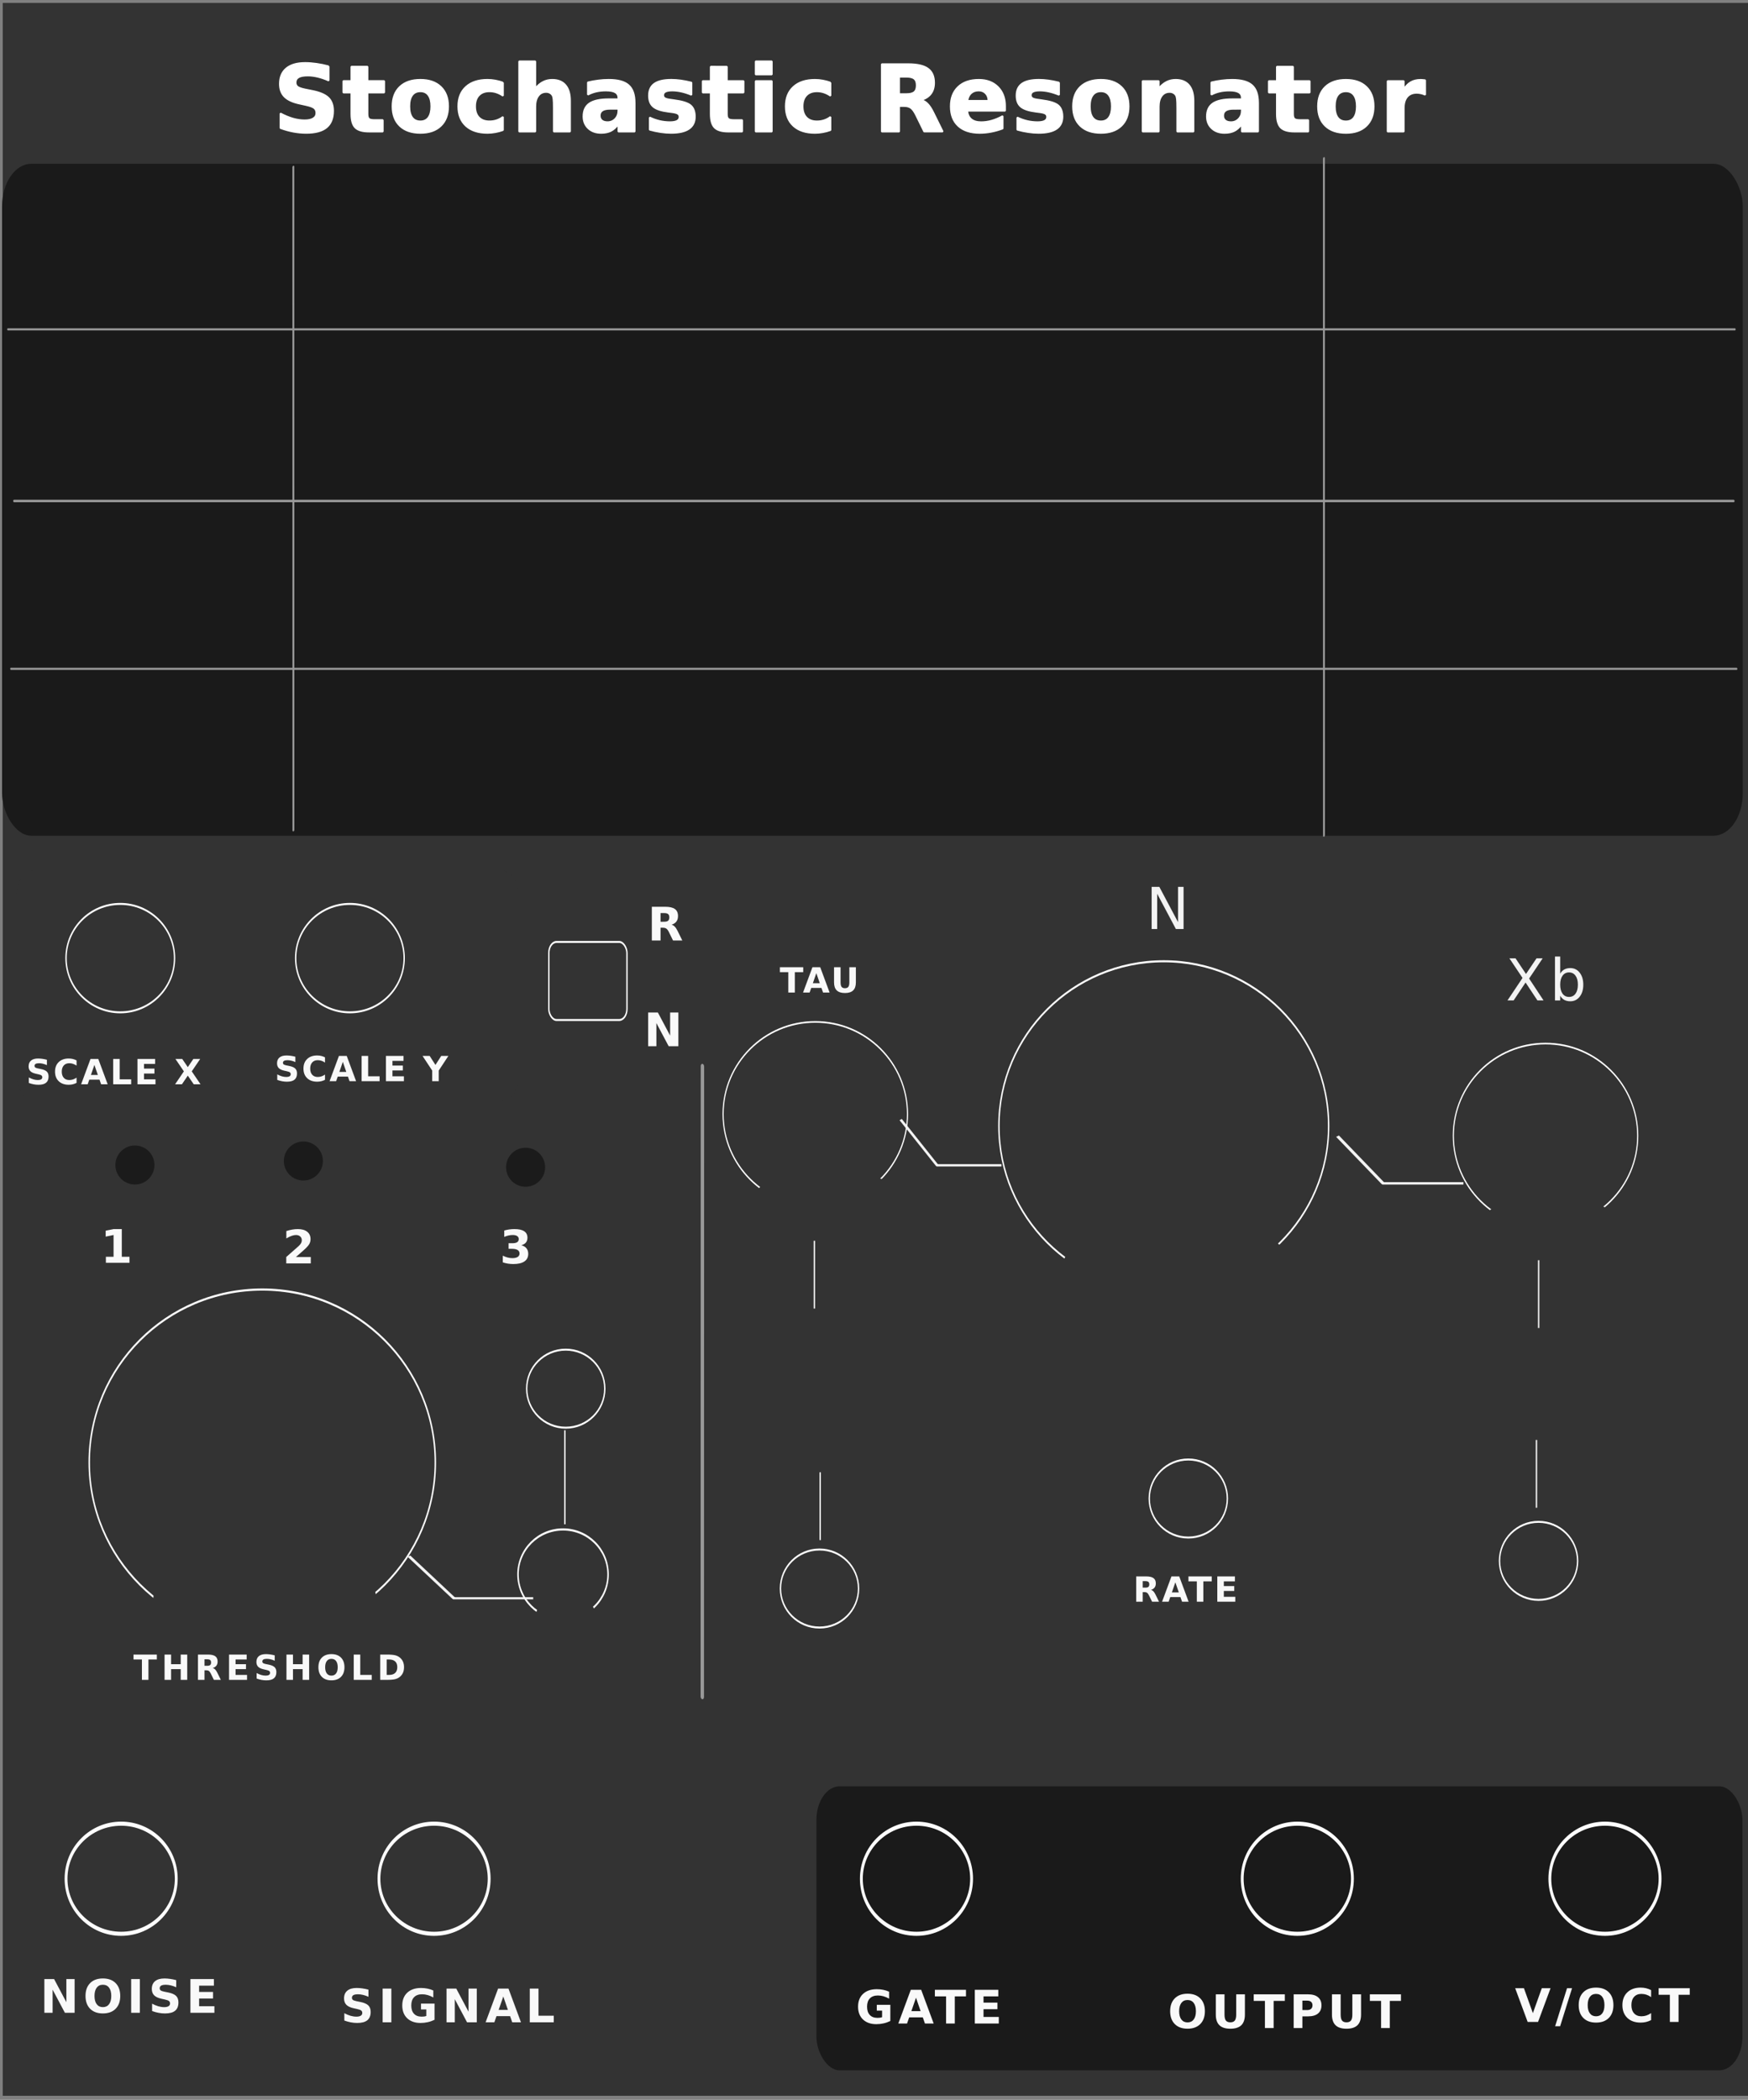 <?xml version="1.0" encoding="UTF-8" standalone="no"?>
<!-- Created with Inkscape (http://www.inkscape.org/) -->

<svg
   width="106.68mm"
   height="128.092mm"
   viewBox="0 0 106.68 128.092"
   version="1.1"
   id="svg1"
   inkscape:version="1.4.2 (2aeb623e1d, 2025-05-12)"
   sodipodi:docname="RSModule-dark.svg"
   inkscape:export-filename="RSModule.svg"
   inkscape:export-xdpi="96"
   inkscape:export-ydpi="96"
   xmlns:inkscape="http://www.inkscape.org/namespaces/inkscape"
   xmlns:sodipodi="http://sodipodi.sourceforge.net/DTD/sodipodi-0.dtd"
   xmlns:xlink="http://www.w3.org/1999/xlink"
   xmlns="http://www.w3.org/2000/svg"
   xmlns:svg="http://www.w3.org/2000/svg">
  <rect x="0" y="0" width="106.68" height="128.092" fill="#808080" stroke="none"/>
  <sodipodi:namedview
     id="namedview1"
     pagecolor="#ffffff"
     bordercolor="#cccccc"
     borderopacity="1"
     inkscape:showpageshadow="0"
     inkscape:pageopacity="1"
     inkscape:pagecheckerboard="0"
     inkscape:deskcolor="#d1d1d1"
     inkscape:document-units="mm"
     inkscape:zoom="2.01"
     inkscape:cx="187.31343"
     inkscape:cy="122.1393"
     inkscape:window-width="1850"
     inkscape:window-height="1016"
     inkscape:window-x="70"
     inkscape:window-y="27"
     inkscape:window-maximized="1"
     inkscape:current-layer="layer4"
     borderlayer="false"
     showborder="false">
    <inkscape:page
       x="0"
       y="7.8825516e-16"
       width="81.195"
       height="128.092"
       id="page2"
       margin="0"
       bleed="0" />
  </sodipodi:namedview>
  <defs
     id="defs1">
    <linearGradient
       id="linearGradient20"
       inkscape:collect="always">
      <stop
         style="stop-color:#f9f9f9;stop-opacity:0;"
         offset="0"
         id="stop20" />
      <stop
         style="stop-color:#f9f9f9;stop-opacity:0;"
         offset="1"
         id="stop21" />
    </linearGradient>
    <linearGradient
       id="swatch13"
       inkscape:swatch="solid">
      <stop
         style="stop-color:#000000;stop-opacity:1;"
         offset="0"
         id="stop13" />
    </linearGradient>
    <linearGradient
       id="swatch12"
       inkscape:swatch="solid">
      <stop
         style="stop-color:#f9f9f9;stop-opacity:0.011;"
         offset="0"
         id="stop12" />
    </linearGradient>
    <linearGradient
       inkscape:collect="always"
       xlink:href="#linearGradient20"
       id="linearGradient21"
       x1="143.631"
       y1="138.705"
       x2="155.145"
       y2="138.705"
       gradientUnits="userSpaceOnUse" />
  </defs>
  <g
     inkscape:label="Layer 1"
     inkscape:groupmode="layer"
     id="layer1"
     transform="matrix(0.414,0,0,0.599,-25.968,-23.244)">
    <g
       inkscape:groupmode="layer"
       id="layer2"
       inkscape:label="g1"
       inkscape:export-filename="RSPluginV2/res/rsV2.svg"
       inkscape:export-xdpi="96"
       inkscape:export-ydpi="96">
      <rect
         style="fill:#333333;stroke-width:2.925"
         id="rect7"
         width="257.942"
         height="213.13"
         x="63.127"
         y="39.104"
         ry="0"
         sodipodi:insensitive="true" />
      <rect
         style="fill:#333333;fill-opacity:0.968;stroke-width:0.354;stroke-linecap:round;stroke-linejoin:bevel;stroke-dasharray:none;paint-order:markers fill stroke"
         id="rect25"
         width="74.037"
         height="23.485"
         x="65.184"
         y="127.444"
         ry="2.481"
         sodipodi:insensitive="true" />
      <rect
         style="fill:#1a1a1a;stroke:#ffffff;stroke-width:0;stroke-linecap:square;stroke-linejoin:bevel;paint-order:fill markers stroke"
         id="rect3"
         width="136.507"
         height="28.921"
         x="183.077"
         y="220.718"
         ry="3.421"
         sodipodi:insensitive="true" />
      <rect
         style="fill:#f9f9f9;fill-opacity:0.968;stroke-width:0.076;stroke-linecap:round;stroke-linejoin:bevel;stroke-dasharray:none;paint-order:markers fill stroke"
         id="rect13-2-5-1"
         width="0.208"
         height="6.904"
         x="289.117"
         y="185.446"
         ry="0" />
      <rect
         style="fill:#1a1a1a;stroke-width:0.434"
         id="rect2"
         width="256.6"
         height="68.429"
         x="63.03"
         y="55.485"
         ry="4.311" />
      <rect
         style="fill:#999999;stroke-width:0.256"
         id="rect1"
         width="253.757"
         height="0.25"
         x="64.668"
         y="89.699"
         ry="0.125" />
      <rect
         style="fill:#999999;stroke-width:0.239"
         id="rect1-3"
         width="254.613"
         height="0.217"
         x="64.226"
         y="106.807"
         ry="0.108" />
      <rect
         style="fill:#999999;stroke-width:0.239"
         id="rect1-3-3"
         width="254.807"
         height="0.217"
         x="63.782"
         y="72.237"
         ry="0.108" />
      <rect
         style="fill:#999999;stroke-width:0.184"
         id="rect1-3-6-7"
         width="64.714"
         height="0.506"
         x="125.847"
         y="-167.91"
         ry="0.253"
         transform="matrix(-3.2416616e-4,1,-0.992,-0.127,0,0)" />
      <rect
         style="fill:#999999;stroke-width:0.143"
         id="rect1-3-6-2"
         width="69.216"
         height="0.287"
         x="118.276"
         y="265.427"
         ry="0.143"
         transform="matrix(1.6819471e-4,1,0.971,-0.239,0,0)" />
      <rect
         style="fill:#999999;stroke-width:0.142"
         id="rect1-3-6-5"
         width="67.797"
         height="0.287"
         x="81.185"
         y="108.861"
         ry="0.143"
         transform="matrix(1.7173259e-4,1,0.972,-0.234,0,0)" />
      <g
         inkscape:groupmode="layer"
         id="layer3"
         inkscape:label="components">
        <ellipse
           style="fill:#00ff00;fill-opacity:0;stroke:#ffffff;stroke-width:0.221;stroke-dasharray:none;stroke-opacity:1"
           id="path4-4-6-2"
           cx="145.724"
           cy="199.139"
           rx="6.639"
           ry="4.58"
           inkscape:label="threshold"
           class="params" />
        <ellipse
           style="fill:#00ff00;fill-opacity:0;stroke-width:0.344"
           id="path4-4-6-2-3"
           cx="183.512"
           cy="180.9"
           rx="6.77"
           ry="4.556"
           inkscape:label="threshold"
           class="params" />
        <ellipse
           style="fill:#00ff00;fill-opacity:0;stroke-width:0.344"
           id="path4-4-6-2-5"
           cx="289.35"
           cy="179.094"
           rx="6.77"
           ry="4.556"
           inkscape:label="threshold"
           class="params" />
        <ellipse
           style="fill:#ff0000;fill-opacity:0;stroke:#ffffff;stroke-width:0.201;stroke-dasharray:none;stroke-opacity:1"
           id="path4-4-6-5"
           cx="146.122"
           cy="180.223"
           rx="5.757"
           ry="3.974"
           inkscape:label="threshold"
           class="params" />
        <ellipse
           style="fill:#ff0000;fill-opacity:0;stroke:#ffffff;stroke-width:0.201;stroke-dasharray:none;stroke-opacity:1"
           id="path4-4-6-5-7"
           cx="183.531"
           cy="200.576"
           rx="5.757"
           ry="3.974"
           inkscape:label="threshold"
           class="params" />
        <ellipse
           style="fill:#ff0000;fill-opacity:0;stroke:#fdfdfd;stroke-width:0.201;stroke-dasharray:none;stroke-opacity:1"
           id="path4-4-6-5-3"
           cx="289.532"
           cy="197.759"
           rx="5.757"
           ry="3.974"
           inkscape:label="threshold"
           class="params" />
        <ellipse
           style="fill:#ff0000;fill-opacity:0;stroke:#ffffff;stroke-width:0.201;stroke-dasharray:none;stroke-opacity:1"
           id="path4-4-6-5-3-5"
           cx="237.899"
           cy="191.41"
           rx="5.757"
           ry="3.974"
           inkscape:label="threshold"
           class="params" />
        <ellipse
           style="fill:#0000ff;fill-opacity:0;stroke:#ffffff;stroke-width:0.418;stroke-opacity:1"
           id="path4"
           cx="253.969"
           cy="230.13"
           rx="8.124"
           ry="5.607"
           inkscape:label="output"
           class="output" />
        <ellipse
           style="fill:#0000ff;fill-opacity:0;stroke:#ffffff;stroke-width:0.418;stroke-opacity:1"
           id="path4-3"
           cx="197.826"
           cy="230.13"
           rx="8.124"
           ry="5.607"
           inkscape:label="output"
           class="output" />
        <ellipse
           style="fill:#0000ff;fill-opacity:0;stroke:#ffffff;stroke-width:0.418;stroke-opacity:1"
           id="path4-1"
           cx="299.318"
           cy="230.13"
           rx="8.124"
           ry="5.607"
           inkscape:label="output"
           class="output" />
        <ellipse
           style="fill:#00ff00;fill-opacity:0;stroke:#ffffff;stroke-width:0.418;stroke-opacity:1"
           id="path4-2"
           cx="126.711"
           cy="230.13"
           rx="8.124"
           ry="5.608"
           inkscape:label="input_signal"
           class="input" />
        <ellipse
           style="fill:#00ff00;fill-opacity:0;stroke:#ffffff;stroke-width:0.418;stroke-opacity:1"
           id="path4-6"
           cx="80.584"
           cy="230.13"
           rx="8.124"
           ry="5.607"
           inkscape:label="input_noise"
           class="input" />
        <ellipse
           style="fill:#ff0000;fill-opacity:0;stroke:#ffffff;stroke-width:0.171;stroke-dasharray:none;stroke-opacity:1"
           id="path4-4"
           cx="182.911"
           cy="152.259"
           rx="13.591"
           ry="9.386"
           inkscape:label="threshold"
           class="params" />
        <ellipse
           style="fill:#ff0000;fill-opacity:0;stroke:#ffffff;stroke-width:0.171;stroke-dasharray:none;stroke-opacity:1"
           id="path4-4-4"
           cx="290.558"
           cy="154.465"
           rx="13.591"
           ry="9.386"
           inkscape:label="threshold"
           class="params" />
        <ellipse
           style="fill:#f9f9f9;fill-opacity:0;stroke:#fefefe;stroke-width:0.211;stroke-dasharray:none;stroke-opacity:1"
           id="path4-4-7"
           cx="234.282"
           cy="153.473"
           rx="24.304"
           ry="16.775"
           inkscape:label="threshold"
           class="params" />
        <ellipse
           style="fill:#ff0000;fill-opacity:0;stroke:#fcfcfc;stroke-width:0.222;stroke-dasharray:none;stroke-opacity:1"
           id="path4-4-5"
           cx="101.389"
           cy="187.732"
           rx="25.508"
           ry="17.604"
           inkscape:label="threshold"
           class="params" />
        <ellipse
           style="fill:#ff0000;fill-opacity:0;stroke:#ffffff;stroke-width:0.201;stroke-dasharray:none;stroke-opacity:1"
           id="path4-1-1"
           cx="114.307"
           cy="136.377"
           rx="7.997"
           ry="5.52"
           inkscape:label="gain"
           class="params" />
        <ellipse
           style="fill:#ff0000;fill-opacity:0;stroke:#ffffff;stroke-width:0.201;stroke-dasharray:none;stroke-opacity:1"
           id="path4-1-1-3"
           cx="80.457"
           cy="136.377"
           rx="7.997"
           ry="5.52"
           inkscape:label="gain"
           class="params" />
        <ellipse
           style="fill:#1a1a1a;fill-opacity:0.963;stroke-width:0.148"
           id="path4-4-6-3"
           cx="82.614"
           cy="157.447"
           rx="2.879"
           ry="1.987"
           inkscape:label="threshold"
           class="params" />
        <ellipse
           style="fill:#1a1a1a;fill-opacity:0.963;stroke-width:0.148"
           id="path4-4-6-3-1"
           cx="107.446"
           cy="157.038"
           rx="2.879"
           ry="1.987"
           inkscape:label="threshold"
           class="params" />
        <ellipse
           style="fill:#1a1a1a;fill-opacity:0.963;stroke-width:0.148"
           id="path4-4-6-3-6"
           cx="140.205"
           cy="157.673"
           rx="2.879"
           ry="1.987"
           inkscape:label="threshold"
           class="params" />
      </g>
      <rect
         style="fill:#f9f9f9;fill-opacity:0.968;stroke-width:0.076;stroke-linecap:round;stroke-linejoin:bevel;stroke-dasharray:none;paint-order:markers fill stroke"
         id="rect13-2"
         width="0.208"
         height="6.904"
         x="182.67"
         y="165.16"
         ry="0" />
      <g
         id="g15"
         transform="matrix(1.197,0,0,0.848,49.902,21.15)"
         style="fill:#f9f9f9">
        <rect
           style="fill:#f9f9f9;fill-opacity:0.968;stroke-width:0.107;stroke-linecap:round;stroke-linejoin:bevel;stroke-dasharray:none;paint-order:markers fill stroke"
           id="rect13"
           width="0.288"
           height="10.002"
           x="162.785"
           y="-190.944"
           ry="0"
           transform="rotate(90)" />
        <rect
           style="fill:#f9f9f9;fill-opacity:0.968;stroke-width:0.111;stroke-linecap:round;stroke-linejoin:bevel;stroke-dasharray:none;paint-order:markers fill stroke"
           id="rect13-2-1"
           width="0.381"
           height="8.019"
           x="14.844"
           y="-238.213"
           ry="0"
           transform="matrix(0.905,-0.426,-0.703,-0.711,0,0)" />
      </g>
      <g
         id="g15-2"
         transform="matrix(0.958,0,0,0.822,27.432,23.549)"
         style="fill:#f9f9f9">
        <rect
           style="fill:#f9f9f9;fill-opacity:0.968;stroke-width:0.107;stroke-linecap:round;stroke-linejoin:bevel;stroke-dasharray:none;paint-order:markers fill stroke"
           id="rect13-6"
           width="0.288"
           height="10.002"
           x="162.785"
           y="-190.944"
           ry="0"
           transform="rotate(90)" />
        <rect
           style="fill:#f9f9f9;fill-opacity:0.968;stroke-width:0.111;stroke-linecap:round;stroke-linejoin:bevel;stroke-dasharray:none;paint-order:markers fill stroke"
           id="rect13-2-1-1"
           width="0.381"
           height="8.019"
           x="14.844"
           y="-238.213"
           ry="0"
           transform="matrix(0.905,-0.426,-0.703,-0.711,0,0)" />
      </g>
      <g
         id="g15-2-3"
         transform="matrix(1.181,0,0,0.757,-84.176,78.231)"
         style="fill:#f9f9f9">
        <rect
           style="fill:#f9f9f9;fill-opacity:0.968;stroke-width:0.107;stroke-linecap:round;stroke-linejoin:bevel;stroke-dasharray:none;paint-order:markers fill stroke"
           id="rect13-6-6"
           width="0.288"
           height="10.002"
           x="162.785"
           y="-190.944"
           ry="0"
           transform="rotate(90)" />
        <rect
           style="fill:#f9f9f9;fill-opacity:0.968;stroke-width:0.111;stroke-linecap:round;stroke-linejoin:bevel;stroke-dasharray:none;paint-order:markers fill stroke"
           id="rect13-2-1-1-5"
           width="0.381"
           height="8.019"
           x="14.844"
           y="-238.213"
           ry="0"
           transform="matrix(0.905,-0.426,-0.703,-0.711,0,0)" />
      </g>
      <rect
         style="fill:#f9f9f9;fill-opacity:0.968;stroke-width:0.076;stroke-linecap:round;stroke-linejoin:bevel;stroke-dasharray:none;paint-order:markers fill stroke"
         id="rect13-2-5"
         width="0.208"
         height="6.904"
         x="183.527"
         y="188.738"
         ry="0" />
      <rect
         style="fill:#f9f9f9;fill-opacity:0.968;stroke-width:0.089;stroke-linecap:round;stroke-linejoin:bevel;stroke-dasharray:none;paint-order:markers fill stroke"
         id="rect13-2-5-8"
         width="0.208"
         height="9.575"
         x="145.889"
         y="184.46"
         ry="0" />
      <rect
         style="fill:#f9f9f9;fill-opacity:0.968;stroke-width:0.076;stroke-linecap:round;stroke-linejoin:bevel;stroke-dasharray:none;paint-order:markers fill stroke"
         id="rect13-2-5-9"
         width="0.208"
         height="6.904"
         x="289.439"
         y="167.141"
         ry="0" />
      <ellipse
         style="fill:#333333;fill-opacity:1;stroke:#ffffff;stroke-width:0;stroke-linecap:square;stroke-linejoin:bevel;stroke-dasharray:none;stroke-opacity:1;paint-order:fill markers stroke"
         id="path1"
         cx="101.758"
         cy="201.748"
         rx="16.444"
         ry="5.909" />
      <ellipse
         style="fill:#333333;fill-opacity:1;stroke:#ffffff;stroke-width:0;stroke-linecap:square;stroke-linejoin:bevel;stroke-dasharray:none;stroke-opacity:1;paint-order:fill markers stroke"
         id="path2"
         cx="236.238"
         cy="169.406"
         rx="17.57"
         ry="7.464" />
      <ellipse
         style="fill:#333333;fill-opacity:1;stroke:#ffffff;stroke-width:0;stroke-linecap:square;stroke-linejoin:bevel;stroke-dasharray:none;stroke-opacity:1;paint-order:fill markers stroke"
         id="path3"
         cx="184.654"
         cy="160.699"
         rx="10.587"
         ry="2.799" />
      <ellipse
         style="fill:#333333;fill-opacity:1;stroke:#ffffff;stroke-width:0;stroke-linecap:square;stroke-linejoin:bevel;stroke-dasharray:none;stroke-opacity:1;paint-order:fill markers stroke"
         id="path5"
         cx="291.201"
         cy="163.497"
         rx="10.362"
         ry="2.799" />
      <ellipse
         style="fill:#333333;fill-opacity:1;stroke:#ffffff;stroke-width:0;stroke-linecap:square;stroke-linejoin:bevel;stroke-dasharray:none;stroke-opacity:1;paint-order:fill markers stroke"
         id="path6"
         cx="146.134"
         cy="203.769"
         rx="4.505"
         ry="2.954" />
    </g>
    <g
       inkscape:groupmode="layer"
       id="layer4"
       inkscape:label="Texts">
      <path
         d="m 92.34,54.819 v 1.75 q -0.681,-0.305 -1.329,-0.46 -0.648,-0.155 -1.224,-0.155 -0.764,0 -1.129,0.21 -0.365,0.21 -0.365,0.653 0,0.332 0.244,0.52 0.249,0.183 0.897,0.316 l 0.908,0.183 q 1.379,0.277 1.96,0.842 0.581,0.565 0.581,1.606 0,1.368 -0.814,2.037 -0.808,0.664 -2.475,0.664 -0.786,0 -1.578,-0.149 -0.792,-0.149 -1.583,-0.443 v -1.799 q 0.792,0.421 1.528,0.637 0.742,0.21 1.428,0.21 0.698,0 1.069,-0.233 0.371,-0.233 0.371,-0.664 0,-0.388 -0.255,-0.598 -0.249,-0.21 -1.002,-0.376 l -0.825,-0.183 q -1.24,-0.266 -1.816,-0.847 -0.57,-0.581 -0.57,-1.567 0,-1.235 0.797,-1.899 0.797,-0.664 2.292,-0.664 0.681,0 1.401,0.105 0.72,0.1 1.489,0.305 z m 4.756,0.044 v 1.761 h 2.043 v 1.417 h -2.043 v 2.63 q 0,0.432 0.172,0.587 0.172,0.149 0.681,0.149 h 1.019 v 1.417 h -1.7 q -1.174,0 -1.667,-0.487 -0.487,-0.493 -0.487,-1.667 v -2.63 h -0.986 v -1.417 h 0.986 v -1.761 z m 6.472,3.029 q -0.659,0 -1.008,0.476 -0.343,0.471 -0.343,1.362 0,0.891 0.343,1.368 0.349,0.471 1.008,0.471 0.648,0 0.991,-0.471 0.343,-0.476 0.343,-1.368 0,-0.891 -0.343,-1.362 -0.343,-0.476 -0.991,-0.476 z m 0,-1.417 q 1.6,0 2.497,0.864 0.902,0.864 0.902,2.392 0,1.528 -0.902,2.392 -0.897,0.864 -2.497,0.864 -1.606,0 -2.514,-0.864 -0.902,-0.864 -0.902,-2.392 0,-1.528 0.902,-2.392 0.908,-0.864 2.514,-0.864 z m 10.115,0.343 v 1.617 q -0.404,-0.277 -0.814,-0.41 -0.404,-0.133 -0.842,-0.133 -0.83,0 -1.296,0.487 -0.46,0.482 -0.46,1.351 0,0.869 0.46,1.356 0.465,0.482 1.296,0.482 0.465,0 0.88,-0.138 0.421,-0.138 0.775,-0.41 v 1.622 q -0.465,0.172 -0.947,0.255 -0.476,0.089 -0.958,0.089 -1.678,0 -2.624,-0.858 -0.947,-0.864 -0.947,-2.397 0,-1.534 0.947,-2.392 0.947,-0.864 2.624,-0.864 0.487,0 0.958,0.089 0.476,0.083 0.947,0.255 z m 8.211,2.231 v 3.776 h -1.993 v -0.615 -2.264 q 0,-0.814 -0.039,-1.118 -0.033,-0.305 -0.122,-0.448 -0.116,-0.194 -0.316,-0.299 -0.199,-0.111 -0.454,-0.111 -0.62,0 -0.974,0.482 -0.354,0.476 -0.354,1.323 v 3.051 h -1.982 v -8.615 h 1.982 v 3.322 q 0.448,-0.543 0.952,-0.797 0.504,-0.26 1.113,-0.26 1.074,0 1.628,0.659 0.559,0.659 0.559,1.916 z m 4.883,0.986 q -0.62,0 -0.936,0.21 -0.31,0.21 -0.31,0.62 0,0.376 0.249,0.592 0.255,0.21 0.703,0.21 0.559,0 0.941,-0.399 0.382,-0.404 0.382,-1.008 v -0.227 z m 3.029,-0.747 v 3.538 h -1.999 v -0.919 q -0.399,0.565 -0.897,0.825 -0.498,0.255 -1.213,0.255 -0.963,0 -1.567,-0.559 -0.598,-0.565 -0.598,-1.462 0,-1.091 0.747,-1.6 0.753,-0.509 2.359,-0.509 h 1.168 v -0.155 q 0,-0.471 -0.371,-0.687 -0.371,-0.221 -1.157,-0.221 -0.637,0 -1.185,0.127 -0.548,0.127 -1.019,0.382 v -1.511 q 0.637,-0.155 1.279,-0.233 0.642,-0.083 1.284,-0.083 1.678,0 2.419,0.664 0.747,0.659 0.747,2.148 z m 6.954,-2.469 v 1.506 q -0.637,-0.266 -1.229,-0.399 -0.592,-0.133 -1.118,-0.133 -0.565,0 -0.842,0.144 -0.271,0.138 -0.271,0.432 0,0.238 0.205,0.365 0.21,0.127 0.747,0.188 l 0.349,0.05 q 1.523,0.194 2.049,0.637 0.526,0.443 0.526,1.39 0,0.991 -0.731,1.489 -0.731,0.498 -2.181,0.498 -0.615,0 -1.273,-0.1 -0.653,-0.094 -1.345,-0.288 v -1.506 q 0.592,0.288 1.212,0.432 0.626,0.144 1.268,0.144 0.581,0 0.875,-0.161 0.293,-0.161 0.293,-0.476 0,-0.266 -0.205,-0.393 -0.199,-0.133 -0.803,-0.205 l -0.349,-0.044 q -1.323,-0.166 -1.855,-0.615 -0.532,-0.448 -0.532,-1.362 0,-0.986 0.675,-1.462 0.675,-0.476 2.071,-0.476 0.548,0 1.152,0.083 0.603,0.083 1.312,0.26 z m 4.335,-1.954 v 1.761 h 2.043 v 1.417 h -2.043 v 2.63 q 0,0.432 0.172,0.587 0.172,0.149 0.681,0.149 h 1.019 v 1.417 h -1.7 q -1.174,0 -1.667,-0.487 -0.487,-0.493 -0.487,-1.667 v -2.63 h -0.986 v -1.417 h 0.986 v -1.761 z m 3.521,1.761 h 1.982 v 6.201 h -1.982 z m 0,-2.414 h 1.982 v 1.617 h -1.982 z m 9.163,2.608 v 1.617 q -0.404,-0.277 -0.814,-0.41 -0.404,-0.133 -0.842,-0.133 -0.83,0 -1.296,0.487 -0.46,0.482 -0.46,1.351 0,0.869 0.46,1.356 0.465,0.482 1.296,0.482 0.465,0 0.88,-0.138 0.421,-0.138 0.775,-0.41 v 1.622 q -0.465,0.172 -0.947,0.255 -0.476,0.089 -0.958,0.089 -1.678,0 -2.624,-0.858 -0.947,-0.864 -0.947,-2.397 0,-1.534 0.947,-2.392 0.947,-0.864 2.624,-0.864 0.487,0 0.958,0.089 0.476,0.083 0.947,0.255 z m 9.307,1.406 q 0.67,0 0.958,-0.249 0.293,-0.249 0.293,-0.819 0,-0.565 -0.293,-0.808 -0.288,-0.244 -0.958,-0.244 h -0.897 v 2.121 z m -0.897,1.473 v 3.128 h -2.132 V 54.558 h 3.256 q 1.633,0 2.392,0.548 0.764,0.548 0.764,1.733 0,0.819 -0.399,1.345 -0.393,0.526 -1.19,0.775 0.437,0.1 0.781,0.454 0.349,0.349 0.703,1.063 l 1.157,2.348 h -2.27 l -1.008,-2.054 q -0.305,-0.62 -0.62,-0.847 -0.31,-0.227 -0.83,-0.227 z m 12.967,0.011 v 0.565 h -4.634 q 0.072,0.698 0.504,1.046 0.432,0.349 1.207,0.349 0.626,0 1.279,-0.183 0.659,-0.188 1.351,-0.565 v 1.528 q -0.703,0.266 -1.406,0.399 -0.703,0.138 -1.406,0.138 -1.683,0 -2.619,-0.853 -0.93,-0.858 -0.93,-2.403 0,-1.517 0.914,-2.386 0.919,-0.869 2.525,-0.869 1.462,0 2.336,0.88 0.88,0.88 0.88,2.353 z M 173.118,59.049 q 0,-0.565 -0.332,-0.908 -0.327,-0.349 -0.858,-0.349 -0.576,0 -0.936,0.327 -0.36,0.321 -0.448,0.93 z m 8.648,-2.231 v 1.506 q -0.637,-0.266 -1.229,-0.399 -0.592,-0.133 -1.118,-0.133 -0.565,0 -0.842,0.144 -0.271,0.138 -0.271,0.432 0,0.238 0.205,0.365 0.21,0.127 0.747,0.188 l 0.349,0.05 q 1.523,0.194 2.049,0.637 0.526,0.443 0.526,1.39 0,0.991 -0.731,1.489 -0.731,0.498 -2.181,0.498 -0.615,0 -1.273,-0.1 -0.653,-0.094 -1.345,-0.288 v -1.506 q 0.592,0.288 1.213,0.432 0.626,0.144 1.268,0.144 0.581,0 0.875,-0.161 0.293,-0.161 0.293,-0.476 0,-0.266 -0.205,-0.393 -0.199,-0.133 -0.803,-0.205 l -0.349,-0.044 q -1.323,-0.166 -1.855,-0.615 -0.532,-0.448 -0.532,-1.362 0,-0.986 0.675,-1.462 0.675,-0.476 2.071,-0.476 0.548,0 1.152,0.083 0.603,0.083 1.312,0.26 z m 5.121,1.074 q -0.659,0 -1.008,0.476 -0.343,0.471 -0.343,1.362 0,0.891 0.343,1.368 0.349,0.471 1.008,0.471 0.648,0 0.991,-0.471 0.343,-0.476 0.343,-1.368 0,-0.891 -0.343,-1.362 -0.343,-0.476 -0.991,-0.476 z m 0,-1.417 q 1.6,0 2.497,0.864 0.902,0.864 0.902,2.392 0,1.528 -0.902,2.392 -0.897,0.864 -2.497,0.864 -1.606,0 -2.514,-0.864 -0.902,-0.864 -0.902,-2.392 0,-1.528 0.902,-2.392 0.908,-0.864 2.514,-0.864 z m 11.339,2.575 v 3.776 h -1.993 v -0.615 -2.276 q 0,-0.803 -0.039,-1.107 -0.033,-0.305 -0.122,-0.448 -0.116,-0.194 -0.316,-0.299 -0.199,-0.111 -0.454,-0.111 -0.62,0 -0.974,0.482 -0.354,0.476 -0.354,1.323 v 3.051 h -1.982 v -6.201 h 1.982 v 0.908 q 0.448,-0.543 0.952,-0.797 0.504,-0.26 1.113,-0.26 1.074,0 1.628,0.659 0.559,0.659 0.559,1.916 z m 4.883,0.986 q -0.62,0 -0.936,0.21 -0.31,0.21 -0.31,0.62 0,0.376 0.249,0.592 0.255,0.21 0.703,0.21 0.559,0 0.941,-0.399 0.382,-0.404 0.382,-1.008 v -0.227 z m 3.029,-0.747 v 3.538 h -1.999 v -0.919 q -0.399,0.565 -0.897,0.825 -0.498,0.255 -1.213,0.255 -0.963,0 -1.567,-0.559 -0.598,-0.565 -0.598,-1.462 0,-1.091 0.747,-1.6 0.753,-0.509 2.359,-0.509 h 1.168 v -0.155 q 0,-0.471 -0.371,-0.687 -0.371,-0.221 -1.157,-0.221 -0.637,0 -1.185,0.127 -0.548,0.127 -1.019,0.382 v -1.511 q 0.637,-0.155 1.279,-0.233 0.642,-0.083 1.284,-0.083 1.678,0 2.419,0.664 0.747,0.659 0.747,2.148 z m 4.274,-4.424 v 1.761 h 2.043 v 1.417 h -2.043 v 2.63 q 0,0.432 0.172,0.587 0.172,0.149 0.681,0.149 h 1.019 v 1.417 h -1.7 q -1.174,0 -1.667,-0.487 -0.487,-0.493 -0.487,-1.667 v -2.63 h -0.986 v -1.417 h 0.986 v -1.761 z m 6.472,3.029 q -0.659,0 -1.008,0.476 -0.343,0.471 -0.343,1.362 0,0.891 0.343,1.368 0.349,0.471 1.008,0.471 0.648,0 0.991,-0.471 0.343,-0.476 0.343,-1.368 0,-0.891 -0.343,-1.362 -0.343,-0.476 -0.991,-0.476 z m 0,-1.417 q 1.6,0 2.497,0.864 0.902,0.864 0.902,2.392 0,1.528 -0.902,2.392 -0.897,0.864 -2.497,0.864 -1.606,0 -2.514,-0.864 -0.902,-0.864 -0.902,-2.392 0,-1.528 0.902,-2.392 0.908,-0.864 2.514,-0.864 z m 9.711,1.838 q -0.26,-0.122 -0.52,-0.177 -0.255,-0.061 -0.515,-0.061 -0.764,0 -1.179,0.493 -0.41,0.487 -0.41,1.401 v 2.857 h -1.982 v -6.201 h 1.982 v 1.019 q 0.382,-0.609 0.875,-0.886 0.498,-0.282 1.19,-0.282 0.1,0 0.216,0.011 0.116,0.005 0.338,0.033 z"
         id="text1"
         style="font-weight:bold;font-size:11.339px;line-height:1.5;-inkscape-font-specification:'sans-serif Bold';text-align:center;letter-spacing:0.266px;text-anchor:middle;fill:#ffffff;stroke:#ffffff;stroke-width:0.201;stroke-linecap:square;stroke-linejoin:bevel;paint-order:fill markers stroke"
         transform="scale(1.204,0.831)"
         aria-label="Stochastic Resonator" />
      <path
         d="m 232.494,129.121 h 1.133 l 2.757,3.591 v -3.591 h 0.816 v 4.292 h -1.133 l -2.757,-3.591 v 3.591 h -0.816 z"
         id="text15"
         style="font-size:7.087px;line-height:1.5;-inkscape-font-specification:sans-serif;text-align:center;letter-spacing:0.532px;text-anchor:middle;fill:#f9f9f9;fill-opacity:0.968;stroke-width:0.354;stroke-linecap:round;stroke-linejoin:bevel;paint-order:markers fill stroke"
         aria-label="N" />
      <path
         d="m 285.231,136.396 h 0.904 l 1.545,1.596 1.554,-1.596 h 0.904 l -1.999,2.061 2.132,2.231 h -0.904 l -1.749,-1.826 -1.762,1.826 h -0.908 l 2.22,-2.291 z m 10.098,2.685 q 0,-0.584 -0.35,-0.914 -0.346,-0.334 -0.954,-0.334 -0.608,0 -0.958,0.334 -0.346,0.331 -0.346,0.914 0,0.584 0.346,0.917 0.35,0.331 0.958,0.331 0.608,0 0.954,-0.331 0.35,-0.333 0.35,-0.917 z m -2.607,-1.124 q 0.242,-0.287 0.608,-0.425 0.371,-0.141 0.883,-0.141 0.85,0 1.379,0.466 0.533,0.466 0.533,1.225 0,0.759 -0.533,1.225 -0.529,0.466 -1.379,0.466 -0.512,0 -0.883,-0.138 -0.367,-0.141 -0.608,-0.428 v 0.483 h -0.771 v -4.473 h 0.771 z"
         id="text17"
         style="font-size:7.087px;line-height:1.5;-inkscape-font-specification:sans-serif;text-align:center;letter-spacing:0.532px;text-anchor:middle;fill:#f9f9f9;fill-opacity:0.968;stroke-width:0.354;stroke-linecap:round;stroke-linejoin:bevel;paint-order:markers fill stroke"
         aria-label="Xb" />
      <path
         d="m 193.972,244.619 q -0.48,0.161 -0.996,0.241 -0.516,0.081 -1.066,0.081 -1.243,0 -1.969,-0.478 -0.726,-0.481 -0.726,-1.302 0,-0.83 0.74,-1.306 0.74,-0.476 2.026,-0.476 0.496,0 0.95,0.064 0.456,0.064 0.86,0.191 v 0.711 q -0.416,-0.163 -0.83,-0.244 -0.41,-0.081 -0.823,-0.081 -0.766,0 -1.183,0.297 -0.413,0.294 -0.413,0.844 0,0.545 0.4,0.842 0.4,0.297 1.136,0.297 0.2,0 0.37,-0.016 0.173,-0.018 0.31,-0.055 v -0.667 h -0.783 v -0.593 h 1.999 z m 4.788,-0.37 h -2.006 l -0.317,0.626 h -1.289 l 1.843,-3.434 h 1.529 l 1.843,3.434 h -1.289 z m -1.686,-0.637 h 1.363 l -0.68,-1.366 z m 3.465,-2.171 h 4.585 v 0.669 h -1.649 v 2.765 h -1.283 v -2.765 h -1.653 z m 5.888,0 h 3.462 v 0.669 h -2.179 v 0.639 h 2.049 v 0.669 h -2.049 v 0.787 h 2.252 v 0.669 h -3.535 z"
         id="text3"
         style="font-weight:bold;font-size:5.669px;line-height:1.5;-inkscape-font-specification:'sans-serif Bold';text-align:center;letter-spacing:0.532px;text-anchor:middle;fill:#f9f9f9;stroke:#ffffff;stroke-width:0;stroke-linecap:square;stroke-linejoin:bevel;paint-order:fill markers stroke"
         aria-label="GATE" />
      <path
         d="m 237.612,290.349 h 1.071 l 1.096,3.051 1.093,-3.051 h 1.071 l -1.531,4.133 h -1.271 z m 6.348,0 h 0.615 l -1.459,4.659 h -0.612 z m 3.554,0.698 q -0.487,0 -0.756,0.36 -0.269,0.36 -0.269,1.013 0,0.651 0.269,1.01 0.269,0.36 0.756,0.36 0.49,0 0.759,-0.36 0.269,-0.36 0.269,-1.01 0,-0.653 -0.269,-1.013 -0.269,-0.36 -0.759,-0.36 z m 0,-0.772 q 0.997,0 1.561,0.57 0.565,0.57 0.565,1.575 0,1.002 -0.565,1.572 -0.565,0.57 -1.561,0.57 -0.994,0 -1.561,-0.57 -0.565,-0.57 -0.565,-1.572 0,-1.005 0.565,-1.575 0.568,-0.57 1.561,-0.57 z m 6.741,3.981 q -0.293,0.152 -0.612,0.23 -0.318,0.077 -0.664,0.077 -1.033,0 -1.636,-0.576 -0.603,-0.579 -0.603,-1.567 0,-0.991 0.603,-1.567 0.603,-0.579 1.636,-0.579 0.346,0 0.664,0.077 0.318,0.077 0.612,0.23 v 0.855 q -0.296,-0.202 -0.584,-0.296 -0.288,-0.094 -0.606,-0.094 -0.57,0 -0.897,0.365 -0.327,0.365 -0.327,1.008 0,0.639 0.327,1.005 0.327,0.365 0.897,0.365 0.318,0 0.606,-0.094 0.288,-0.094 0.584,-0.296 z m 0.922,-3.906 h 3.809 v 0.806 h -1.37 v 3.327 h -1.066 v -3.327 h -1.373 z"
         id="text4"
         style="font-weight:bold;font-size:5.669px;line-height:1.5;-inkscape-font-specification:'sans-serif Bold';text-align:center;letter-spacing:0.532px;text-anchor:middle;fill:#f9f9f9;stroke:#ffffff;stroke-width:0;stroke-linecap:square;stroke-linejoin:bevel;paint-order:fill markers stroke"
         transform="scale(1.204,0.831)"
         aria-label="V/OCT" />
      <path
         d="m 197.494,291.795 q -0.487,0 -0.756,0.36 -0.269,0.36 -0.269,1.013 0,0.651 0.269,1.01 0.269,0.36 0.756,0.36 0.49,0 0.759,-0.36 0.269,-0.36 0.269,-1.01 0,-0.653 -0.269,-1.013 -0.269,-0.36 -0.759,-0.36 z m 0,-0.772 q 0.997,0 1.561,0.57 0.565,0.57 0.565,1.575 0,1.002 -0.565,1.572 -0.565,0.57 -1.561,0.57 -0.994,0 -1.561,-0.57 -0.565,-0.57 -0.565,-1.572 0,-1.005 0.565,-1.575 0.567,-0.57 1.561,-0.57 z m 3.463,0.075 h 1.066 v 2.478 q 0,0.512 0.166,0.734 0.169,0.219 0.548,0.219 0.382,0 0.548,-0.219 0.169,-0.221 0.169,-0.734 v -2.478 h 1.066 v 2.478 q 0,0.878 -0.44,1.307 -0.44,0.429 -1.343,0.429 -0.9,0 -1.34,-0.429 -0.44,-0.429 -0.44,-1.307 z m 4.642,0 h 3.809 v 0.806 h -1.37 v 3.327 h -1.066 v -3.327 h -1.373 z m 4.892,0 h 1.769 q 0.789,0 1.21,0.352 0.424,0.349 0.424,0.997 0,0.651 -0.424,1.002 -0.421,0.349 -1.21,0.349 h -0.703 v 1.434 h -1.066 z m 1.066,0.772 v 1.154 h 0.59 q 0.31,0 0.479,-0.149 0.169,-0.152 0.169,-0.429 0,-0.277 -0.169,-0.426 -0.169,-0.149 -0.479,-0.149 z m 3.621,-0.772 h 1.066 v 2.478 q 0,0.512 0.166,0.734 0.169,0.219 0.548,0.219 0.382,0 0.548,-0.219 0.169,-0.221 0.169,-0.734 v -2.478 h 1.066 v 2.478 q 0,0.878 -0.44,1.307 -0.44,0.429 -1.343,0.429 -0.9,0 -1.34,-0.429 -0.44,-0.429 -0.44,-1.307 z m 4.642,0 h 3.809 v 0.806 h -1.37 v 3.327 h -1.066 v -3.327 h -1.373 z"
         id="text5"
         style="font-weight:bold;font-size:5.669px;line-height:1.5;-inkscape-font-specification:'sans-serif Bold';text-align:center;letter-spacing:0.532px;text-anchor:middle;fill:#f9f9f9;stroke:#ffffff;stroke-width:0;stroke-linecap:square;stroke-linejoin:bevel;paint-order:fill markers stroke"
         transform="scale(1.204,0.831)"
         aria-label="OUTPUT" />
      <path
         d="m 117.04,241.425 v 0.727 q -0.41,-0.126 -0.8,-0.191 -0.39,-0.064 -0.736,-0.064 -0.46,0 -0.68,0.087 -0.22,0.087 -0.22,0.271 0,0.138 0.147,0.216 0.15,0.076 0.54,0.131 l 0.546,0.076 q 0.83,0.115 1.18,0.35 0.35,0.235 0.35,0.667 0,0.568 -0.49,0.846 -0.486,0.276 -1.489,0.276 -0.473,0 -0.95,-0.062 -0.476,-0.062 -0.953,-0.184 v -0.747 q 0.476,0.175 0.92,0.264 0.446,0.087 0.86,0.087 0.42,0 0.643,-0.097 0.223,-0.097 0.223,-0.276 0,-0.161 -0.153,-0.248 -0.15,-0.087 -0.603,-0.156 l -0.496,-0.076 q -0.746,-0.11 -1.093,-0.352 -0.343,-0.241 -0.343,-0.651 0,-0.513 0.48,-0.789 0.48,-0.276 1.379,-0.276 0.41,0 0.843,0.044 0.433,0.041 0.896,0.127 z m 2.092,-0.108 h 1.283 v 3.434 h -1.283 z m 7.65,3.179 q -0.48,0.161 -0.996,0.241 -0.516,0.081 -1.066,0.081 -1.243,0 -1.969,-0.478 -0.726,-0.481 -0.726,-1.302 0,-0.83 0.74,-1.306 0.74,-0.476 2.026,-0.476 0.496,0 0.95,0.064 0.456,0.064 0.86,0.191 v 0.711 q -0.416,-0.163 -0.83,-0.244 -0.41,-0.081 -0.823,-0.081 -0.766,0 -1.183,0.297 -0.413,0.294 -0.413,0.844 0,0.545 0.4,0.842 0.4,0.297 1.136,0.297 0.2,0 0.37,-0.016 0.173,-0.018 0.31,-0.055 v -0.667 h -0.783 v -0.593 h 1.999 z m 1.769,-3.179 h 1.433 l 1.809,2.355 v -2.355 h 1.216 v 3.434 h -1.433 l -1.809,-2.355 v 2.355 h -1.216 z m 9.37,2.808 h -2.006 l -0.317,0.626 h -1.289 l 1.843,-3.434 h 1.529 l 1.843,3.434 h -1.289 z m -1.686,-0.637 h 1.363 l -0.68,-1.366 z m 4.588,-2.171 h 1.283 v 2.765 h 2.252 v 0.669 h -3.535 z"
         id="text6"
         style="font-weight:bold;font-size:5.669px;line-height:1.5;-inkscape-font-specification:'sans-serif Bold';text-align:center;letter-spacing:0.532px;text-anchor:middle;fill:#f9f9f9;stroke:#ffffff;stroke-width:0;stroke-linecap:square;stroke-linejoin:bevel;paint-order:fill markers stroke"
         aria-label="SIGNAL" />
      <path
         d="m 57.529,289.226 h 1.19 l 1.503,2.835 v -2.835 h 1.01 v 4.133 h -1.19 l -1.503,-2.835 v 2.835 h -1.01 z m 7.164,0.698 q -0.487,0 -0.756,0.36 -0.269,0.36 -0.269,1.013 0,0.651 0.269,1.01 0.269,0.36 0.756,0.36 0.49,0 0.759,-0.36 0.269,-0.36 0.269,-1.01 0,-0.653 -0.269,-1.013 -0.269,-0.36 -0.759,-0.36 z m 0,-0.772 q 0.997,0 1.561,0.57 0.565,0.57 0.565,1.575 0,1.002 -0.565,1.572 -0.565,0.57 -1.561,0.57 -0.994,0 -1.561,-0.57 -0.565,-0.57 -0.565,-1.572 0,-1.005 0.565,-1.575 0.567,-0.57 1.561,-0.57 z m 3.463,0.075 h 1.066 v 4.133 h -1.066 z m 5.517,0.13 v 0.875 q -0.34,-0.152 -0.664,-0.23 -0.324,-0.077 -0.612,-0.077 -0.382,0 -0.565,0.105 -0.183,0.105 -0.183,0.327 0,0.166 0.122,0.26 0.125,0.091 0.448,0.158 l 0.454,0.091 q 0.689,0.138 0.98,0.421 0.291,0.282 0.291,0.803 0,0.684 -0.407,1.019 -0.404,0.332 -1.237,0.332 -0.393,0 -0.789,-0.075 -0.396,-0.075 -0.792,-0.221 v -0.9 q 0.396,0.21 0.764,0.318 0.371,0.105 0.714,0.105 0.349,0 0.534,-0.116 0.185,-0.116 0.185,-0.332 0,-0.194 -0.127,-0.299 -0.125,-0.105 -0.501,-0.188 l -0.412,-0.091 q -0.62,-0.133 -0.908,-0.424 -0.285,-0.291 -0.285,-0.783 0,-0.617 0.399,-0.95 0.399,-0.332 1.146,-0.332 0.34,0 0.7,0.053 0.36,0.05 0.745,0.152 z m 1.738,-0.13 h 2.876 v 0.806 h -1.81 v 0.77 h 1.702 v 0.806 h -1.702 v 0.947 h 1.871 v 0.806 h -2.937 z"
         id="text7"
         style="font-weight:bold;font-size:5.669px;line-height:1.5;-inkscape-font-specification:'sans-serif Bold';text-align:center;letter-spacing:0.532px;text-anchor:middle;fill:#f9f9f9;stroke:#ffffff;stroke-width:0;stroke-linecap:square;stroke-linejoin:bevel;paint-order:fill markers stroke"
         transform="scale(1.204,0.831)"
         aria-label="NOISE" />
      <path
         d="m 68.443,249.461 h 2.857 v 0.604 h -1.028 v 2.496 h -0.799 v -2.496 h -1.03 z m 3.802,0 h 0.799 v 1.181 h 1.179 v -1.181 h 0.799 v 3.1 h -0.799 v -1.314 H 73.044 v 1.314 h -0.799 z m 5.226,1.374 q 0.251,0 0.359,-0.093 0.11,-0.093 0.11,-0.307 0,-0.212 -0.11,-0.303 -0.108,-0.091 -0.359,-0.091 h -0.336 v 0.795 z m -0.336,0.552 v 1.173 h -0.799 v -3.1 h 1.221 q 0.612,0 0.897,0.206 0.287,0.206 0.287,0.65 0,0.307 -0.149,0.505 -0.147,0.197 -0.446,0.291 0.164,0.037 0.293,0.17 0.131,0.131 0.264,0.399 l 0.434,0.88 h -0.851 l -0.378,-0.77 q -0.114,-0.233 -0.233,-0.318 -0.116,-0.085 -0.311,-0.085 z m 3.006,-1.927 h 2.157 v 0.604 h -1.358 v 0.577 h 1.277 v 0.604 h -1.277 v 0.71 h 1.404 v 0.604 h -2.203 z m 5.593,0.098 v 0.656 q -0.255,-0.114 -0.498,-0.172 -0.243,-0.058 -0.459,-0.058 -0.287,0 -0.424,0.079 -0.137,0.079 -0.137,0.245 0,0.125 0.091,0.195 0.093,0.069 0.336,0.118 l 0.34,0.069 q 0.517,0.104 0.735,0.316 0.218,0.212 0.218,0.602 0,0.513 -0.305,0.764 -0.303,0.249 -0.928,0.249 -0.295,0 -0.592,-0.056 -0.297,-0.056 -0.594,-0.166 v -0.675 q 0.297,0.158 0.573,0.239 0.278,0.079 0.536,0.079 0.262,0 0.401,-0.087 0.139,-0.087 0.139,-0.249 0,-0.145 -0.096,-0.224 -0.093,-0.079 -0.376,-0.141 l -0.309,-0.069 q -0.465,-0.1 -0.681,-0.318 -0.214,-0.218 -0.214,-0.588 0,-0.463 0.299,-0.712 0.299,-0.249 0.86,-0.249 0.255,0 0.525,0.039 0.27,0.037 0.558,0.114 z m 1.437,-0.098 h 0.799 v 1.181 h 1.179 v -1.181 h 0.799 v 3.1 h -0.799 v -1.314 h -1.179 v 1.314 h -0.799 z m 5.506,0.523 q -0.365,0 -0.567,0.27 -0.201,0.27 -0.201,0.76 0,0.488 0.201,0.758 0.201,0.27 0.567,0.27 0.367,0 0.569,-0.27 0.201,-0.27 0.201,-0.758 0,-0.49 -0.201,-0.76 -0.201,-0.27 -0.569,-0.27 z m 0,-0.579 q 0.747,0 1.171,0.428 0.424,0.428 0.424,1.181 0,0.752 -0.424,1.179 -0.424,0.428 -1.171,0.428 -0.745,0 -1.171,-0.428 -0.424,-0.428 -0.424,-1.179 0,-0.754 0.424,-1.181 0.426,-0.428 1.171,-0.428 z m 2.73,0.056 h 0.799 v 2.496 h 1.404 v 0.604 h -2.203 z m 4.04,0.604 v 1.891 h 0.287 q 0.49,0 0.747,-0.243 0.26,-0.243 0.26,-0.706 0,-0.461 -0.257,-0.702 -0.257,-0.241 -0.75,-0.241 z m -0.799,-0.604 h 0.843 q 0.706,0 1.051,0.102 0.347,0.1 0.594,0.34 0.218,0.21 0.324,0.484 0.106,0.274 0.106,0.621 0,0.351 -0.106,0.627 -0.106,0.274 -0.324,0.484 -0.249,0.241 -0.598,0.343 -0.349,0.1 -1.046,0.1 h -0.843 z"
         id="text8"
         style="font-weight:bold;font-size:4.252px;line-height:1.5;-inkscape-font-specification:'sans-serif Bold';text-align:center;letter-spacing:0.532px;text-anchor:middle;fill:#f9f9f9;stroke:#ffffff;stroke-width:0;stroke-linecap:square;stroke-linejoin:bevel;paint-order:fill markers stroke"
         transform="scale(1.204,0.831)"
         aria-label="THRESHOLD" />
      <path
         d="m 57.842,176.569 v 0.656 q -0.255,-0.114 -0.498,-0.172 -0.243,-0.058 -0.459,-0.058 -0.287,0 -0.424,0.079 -0.137,0.079 -0.137,0.245 0,0.125 0.091,0.195 0.093,0.069 0.336,0.118 l 0.34,0.069 q 0.517,0.104 0.735,0.316 0.218,0.212 0.218,0.602 0,0.513 -0.305,0.764 -0.303,0.249 -0.928,0.249 -0.295,0 -0.592,-0.056 -0.297,-0.056 -0.594,-0.166 v -0.675 q 0.297,0.158 0.573,0.239 0.278,0.079 0.536,0.079 0.262,0 0.401,-0.087 0.139,-0.087 0.139,-0.249 0,-0.145 -0.096,-0.224 -0.093,-0.079 -0.376,-0.141 l -0.309,-0.069 q -0.465,-0.1 -0.681,-0.318 -0.214,-0.218 -0.214,-0.588 0,-0.463 0.299,-0.712 0.299,-0.249 0.86,-0.249 0.255,0 0.525,0.04 0.27,0.037 0.558,0.114 z m 3.629,2.832 q -0.22,0.114 -0.459,0.172 -0.239,0.058 -0.498,0.058 -0.774,0 -1.227,-0.432 -0.453,-0.434 -0.453,-1.175 0,-0.743 0.453,-1.175 0.453,-0.434 1.227,-0.434 0.26,0 0.498,0.058 0.239,0.058 0.459,0.172 v 0.642 q -0.222,-0.152 -0.438,-0.222 -0.216,-0.071 -0.455,-0.071 -0.428,0 -0.673,0.274 -0.245,0.274 -0.245,0.756 0,0.48 0.245,0.754 0.245,0.274 0.673,0.274 0.239,0 0.455,-0.071 0.216,-0.071 0.438,-0.222 z m 2.809,-0.394 h -1.25 l -0.197,0.565 h -0.803 l 1.148,-3.1 h 0.953 l 1.148,3.1 h -0.803 z m -1.051,-0.575 h 0.849 l -0.424,-1.233 z m 2.726,-1.96 h 0.799 v 2.496 h 1.404 v 0.604 h -2.203 z m 2.975,0 H 71.088 v 0.604 h -1.358 v 0.577 h 1.277 v 0.604 h -1.277 v 0.71 h 1.404 v 0.604 h -2.203 z m 6.644,1.518 1.075,1.582 h -0.833 l -0.725,-1.059 -0.718,1.059 h -0.837 l 1.075,-1.582 -1.034,-1.518 h 0.835 l 0.679,0.999 0.677,-0.999 h 0.839 z"
         id="text9"
         style="font-weight:bold;font-size:4.252px;line-height:1.5;-inkscape-font-specification:'sans-serif Bold';text-align:center;letter-spacing:0.266px;text-anchor:middle;fill:#f9f9f9;stroke:#ffffff;stroke-width:0;stroke-linecap:square;stroke-linejoin:bevel;paint-order:fill markers stroke"
         transform="scale(1.204,0.831)"
         aria-label="SCALE X" />
      <path
         d="m 88.26,176.195 v 0.656 q -0.255,-0.114 -0.498,-0.172 -0.243,-0.058 -0.459,-0.058 -0.287,0 -0.424,0.079 -0.137,0.079 -0.137,0.245 0,0.125 0.091,0.195 0.093,0.069 0.336,0.118 l 0.34,0.069 q 0.517,0.104 0.735,0.316 0.218,0.212 0.218,0.602 0,0.513 -0.305,0.764 -0.303,0.249 -0.928,0.249 -0.295,0 -0.592,-0.056 -0.297,-0.056 -0.594,-0.166 v -0.675 q 0.297,0.158 0.573,0.239 0.278,0.079 0.536,0.079 0.262,0 0.401,-0.087 0.139,-0.087 0.139,-0.249 0,-0.145 -0.096,-0.224 -0.093,-0.079 -0.376,-0.141 l -0.309,-0.069 q -0.465,-0.1 -0.681,-0.318 -0.214,-0.218 -0.214,-0.588 0,-0.463 0.299,-0.712 0.299,-0.249 0.86,-0.249 0.255,0 0.525,0.039 0.27,0.037 0.558,0.114 z m 3.629,2.832 q -0.22,0.114 -0.459,0.172 -0.239,0.058 -0.498,0.058 -0.774,0 -1.227,-0.432 -0.453,-0.434 -0.453,-1.175 0,-0.743 0.453,-1.175 0.453,-0.434 1.227,-0.434 0.26,0 0.498,0.058 0.239,0.058 0.459,0.172 v 0.642 q -0.222,-0.152 -0.438,-0.222 -0.216,-0.071 -0.455,-0.071 -0.428,0 -0.673,0.274 -0.245,0.274 -0.245,0.756 0,0.48 0.245,0.754 0.245,0.274 0.673,0.274 0.239,0 0.455,-0.071 0.216,-0.071 0.438,-0.222 z m 2.809,-0.394 h -1.25 l -0.197,0.565 h -0.803 l 1.148,-3.1 h 0.953 l 1.148,3.1 h -0.803 z m -1.051,-0.575 h 0.849 l -0.424,-1.233 z m 2.726,-1.96 h 0.799 v 2.496 h 1.404 v 0.604 h -2.203 z m 2.975,0 h 2.157 v 0.604 h -1.358 v 0.577 h 1.277 v 0.604 h -1.277 v 0.71 h 1.404 v 0.604 h -2.203 z m 4.485,0 h 0.874 l 0.706,1.105 0.706,-1.105 h 0.876 l -1.181,1.794 v 1.306 h -0.799 v -1.306 z"
         id="text10"
         style="font-weight:bold;font-size:4.252px;line-height:1.5;-inkscape-font-specification:'sans-serif Bold';text-align:center;letter-spacing:0.266px;text-anchor:middle;fill:#f9f9f9;stroke:#ffffff;stroke-width:0;stroke-linecap:square;stroke-linejoin:bevel;paint-order:fill markers stroke"
         transform="scale(1.204,0.831)"
         aria-label="SCALE Y" />
      <path
         d="m 147.585,165.229 h 2.857 v 0.604 h -1.028 v 2.496 h -0.799 v -2.496 h -1.03 z m 5.087,2.535 h -1.25 l -0.197,0.565 h -0.803 l 1.148,-3.1 h 0.953 l 1.148,3.1 h -0.803 z m -1.051,-0.575 h 0.849 l -0.424,-1.233 z m 2.595,-1.96 h 0.799 v 1.858 q 0,0.384 0.125,0.55 0.127,0.164 0.411,0.164 0.287,0 0.411,-0.164 0.127,-0.166 0.127,-0.55 v -1.858 h 0.799 v 1.858 q 0,0.658 -0.33,0.98 -0.33,0.322 -1.007,0.322 -0.675,0 -1.005,-0.322 -0.33,-0.322 -0.33,-0.98 z"
         id="text11"
         style="font-weight:bold;font-size:4.252px;line-height:1.5;-inkscape-font-specification:'sans-serif Bold';text-align:center;letter-spacing:0.266px;text-anchor:middle;fill:#f9f9f9;stroke:#ffffff;stroke-width:0;stroke-linecap:square;stroke-linejoin:bevel;paint-order:fill markers stroke"
         transform="scale(1.204,0.831)"
         aria-label="TAU" />
      <path
         d="m 106.349,166.815 h 2.189 v 0.651 h -3.615 v -0.651 l 1.816,-1.106 q 0.243,-0.152 0.36,-0.297 0.117,-0.145 0.117,-0.301 0,-0.241 -0.237,-0.389 -0.233,-0.147 -0.623,-0.147 -0.3,0 -0.656,0.09 -0.357,0.087 -0.763,0.262 v -0.754 q 0.433,-0.099 0.856,-0.149 0.423,-0.053 0.83,-0.053 0.893,0 1.386,0.271 0.496,0.271 0.496,0.757 0,0.281 -0.21,0.524 -0.21,0.241 -0.883,0.649 z"
         id="text13"
         style="font-weight:bold;font-size:5.669px;line-height:1.5;-inkscape-font-specification:'sans-serif Bold';text-align:center;letter-spacing:0.266px;text-anchor:middle;fill:#f9f9f9;stroke:#ffffff;stroke-width:0;stroke-linecap:square;stroke-linejoin:bevel;paint-order:fill markers stroke"
         aria-label="2" />
      <path
         d="m 78.334,166.792 h 1.133 v -2.219 l -1.163,0.166 v -0.603 l 1.156,-0.166 h 1.22 v 2.822 h 1.133 v 0.612 H 78.334 Z"
         id="text14"
         style="font-weight:bold;font-size:5.669px;line-height:1.5;-inkscape-font-specification:'sans-serif Bold';text-align:center;letter-spacing:0.266px;text-anchor:middle;fill:#f9f9f9;stroke:#ffffff;stroke-width:0;stroke-linecap:square;stroke-linejoin:bevel;paint-order:fill markers stroke"
         aria-label="1" />
      <path
         d="m 139.569,165.615 q 0.503,0.09 0.763,0.313 0.263,0.221 0.263,0.563 0,0.511 -0.566,0.777 -0.566,0.264 -1.653,0.264 -0.383,0 -0.77,-0.044 -0.383,-0.041 -0.76,-0.126 v -0.683 q 0.36,0.124 0.713,0.189 0.357,0.062 0.7,0.062 0.51,0 0.78,-0.122 0.273,-0.122 0.273,-0.35 0,-0.235 -0.28,-0.354 -0.277,-0.122 -0.82,-0.122 h -0.513 v -0.57 h 0.54 q 0.483,0 0.72,-0.103 0.237,-0.106 0.237,-0.32 0,-0.198 -0.23,-0.306 -0.23,-0.108 -0.65,-0.108 -0.31,0 -0.626,0.048 -0.317,0.048 -0.63,0.143 v -0.649 q 0.38,-0.074 0.753,-0.11 0.373,-0.037 0.733,-0.037 0.97,0 1.449,0.221 0.483,0.218 0.483,0.66 0,0.301 -0.23,0.494 -0.23,0.191 -0.68,0.269 z"
         id="text18"
         style="font-weight:bold;font-size:5.669px;line-height:1.5;-inkscape-font-specification:'sans-serif Bold';text-align:center;letter-spacing:0.266px;text-anchor:middle;fill:#f9f9f9;stroke:#ffffff;stroke-width:0;stroke-linecap:square;stroke-linejoin:bevel;paint-order:fill markers stroke"
         aria-label="3" />
      <path
         d="m 231.583,200.485 q 0.302,0 0.432,-0.078 0.132,-0.078 0.132,-0.255 0,-0.176 -0.132,-0.252 -0.13,-0.076 -0.432,-0.076 h -0.405 v 0.661 z m -0.405,0.459 v 0.975 h -0.962 v -2.575 h 1.469 q 0.737,0 1.08,0.171 0.345,0.171 0.345,0.54 0,0.255 -0.18,0.419 -0.177,0.164 -0.537,0.241 0.197,0.031 0.352,0.141 0.157,0.109 0.317,0.331 l 0.522,0.731 h -1.025 l -0.455,-0.64 q -0.137,-0.193 -0.28,-0.264 -0.14,-0.071 -0.375,-0.071 z m 5.563,0.505 h -1.504 l -0.237,0.469 h -0.967 l 1.382,-2.575 h 1.147 l 1.382,2.575 h -0.967 z m -1.264,-0.478 h 1.022 l -0.51,-1.025 z m 2.439,-1.628 h 3.439 v 0.502 h -1.237 v 2.073 h -0.962 v -2.073 h -1.239 z m 4.256,0 h 2.596 v 0.502 h -1.634 v 0.48 h 1.537 v 0.502 h -1.537 v 0.59 h 1.689 v 0.502 h -2.651 z"
         id="text2"
         style="font-weight:bold;font-size:4.252px;line-height:1.5;-inkscape-font-specification:'sans-serif Bold';text-align:center;letter-spacing:0.266px;text-anchor:middle;fill:#f9f9f9;stroke:#ffffff;stroke-width:0;stroke-linecap:square;stroke-linejoin:bevel;paint-order:fill markers stroke"
         aria-label="RATE" />
      <rect
         style="fill:url(#linearGradient21);stroke:#ffffff;stroke-width:0.201;stroke-linecap:square;stroke-linejoin:bevel;paint-order:fill markers stroke;fill-opacity:0;stroke-opacity:1;stroke-dasharray:none"
         id="rect4"
         width="11.514"
         height="7.948"
         x="143.631"
         y="134.731"
         ry="1.125" />
      <path
         d="m 158.27,141.914 h 1.433 l 1.809,2.355 v -2.355 h 1.216 v 3.434 h -1.433 l -1.809,-2.355 v 2.355 h -1.216 z"
         id="text19"
         style="font-weight:bold;font-size:5.669px;line-height:1.5;-inkscape-font-specification:'sans-serif Bold';text-align:center;letter-spacing:0.266px;text-anchor:middle;fill:#f9f9f9;stroke:#ffffff;stroke-width:0;stroke-linecap:square;stroke-linejoin:bevel;paint-order:fill markers stroke"
         aria-label="N" />
      <path
         d="m 160.639,132.671 q 0.403,0 0.576,-0.103 0.177,-0.103 0.177,-0.34 0,-0.235 -0.177,-0.336 -0.173,-0.101 -0.576,-0.101 h -0.54 v 0.881 z m -0.54,0.612 v 1.299 h -1.283 v -3.434 h 1.959 q 0.983,0 1.439,0.228 0.46,0.228 0.46,0.72 0,0.34 -0.24,0.559 -0.237,0.218 -0.716,0.322 0.263,0.041 0.47,0.189 0.21,0.145 0.423,0.442 l 0.696,0.975 h -1.366 l -0.606,-0.853 q -0.183,-0.258 -0.373,-0.352 -0.187,-0.094 -0.5,-0.094 z"
         id="text20"
         style="font-weight:bold;font-size:5.669px;line-height:1.5;-inkscape-font-specification:'sans-serif Bold';text-align:center;letter-spacing:0.266px;text-anchor:middle;fill:#f9f9f9;stroke:#ffffff;stroke-width:0;stroke-linecap:square;stroke-linejoin:bevel;paint-order:fill markers stroke"
         aria-label="R" />
    </g>
  </g>
</svg>
